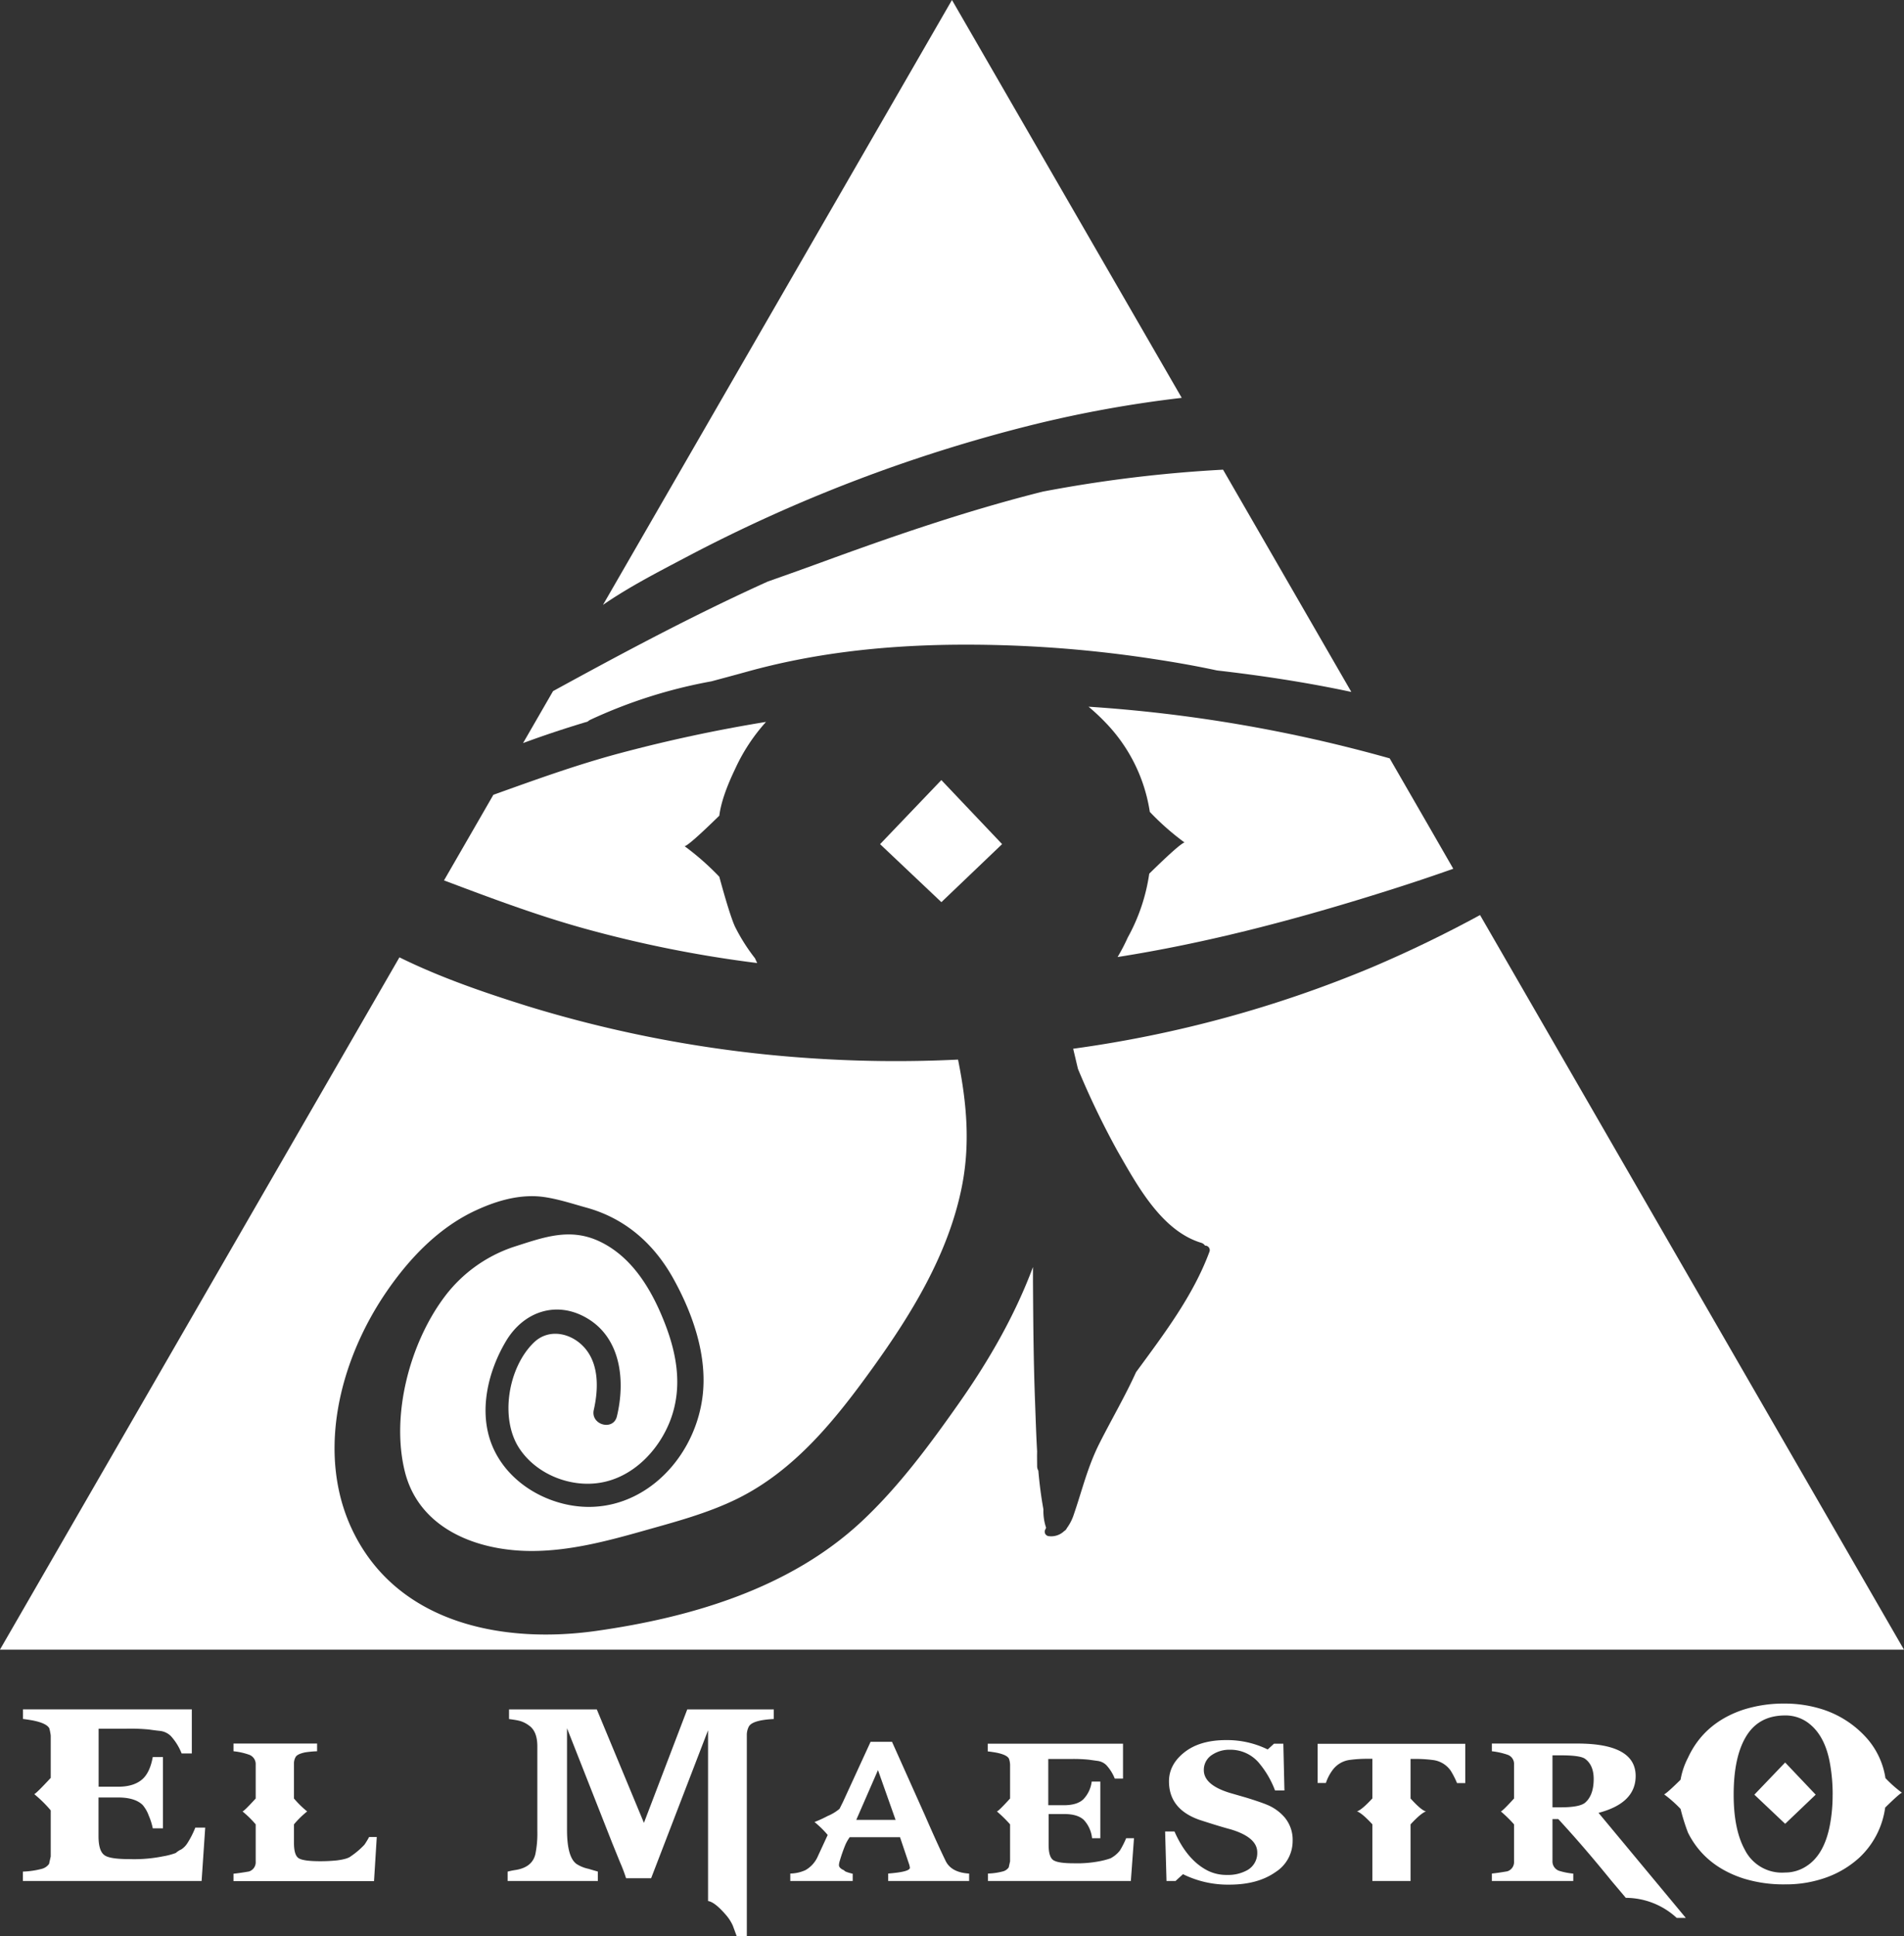 <svg id="Layer_1" data-name="Layer 1" xmlns="http://www.w3.org/2000/svg" viewBox="0 0 561.24 570.46"><rect x="0" y="0" width="561.24" height="570.46" fill="#333333" stroke="none"/><defs><style>.cls-1{fill:#fff;}</style></defs><title>ElMaestro-Logo</title><path class="cls-1" d="M176.15,559.3L175.09,575H122.41v-2.76a25.1,25.1,0,0,0,5.71-.85,3.82,3.82,0,0,0,2-1.42l0.49-2.19V554.19a37.4,37.4,0,0,0-4.86-4.78q0.57-.16,4.86-4.78V532.14a15.75,15.75,0,0,0-.41-2.11q-0.81-1.54-5-2.35-1.87-.32-2.76-0.41v-2.84h49.76v13h-3a16.7,16.7,0,0,0-3.16-5.11,5.4,5.4,0,0,0-3.24-1.54q-1.54-.16-3.24-0.41a58.64,58.64,0,0,0-6.73-.24h-8.1v17.1h5.75q4.7,0,7.21-2.27,2.19-2,3-6.48h3v21h-3a18.32,18.32,0,0,0-1.18-3.73,10,10,0,0,0-1.82-3.16q-2.27-2.19-7.21-2.19H144.7v11.4q0,4.4,1.78,5.62,1.54,1.14,7.38,1.14a43,43,0,0,0,9.81-.81,20.8,20.8,0,0,0,3.81-1,6.14,6.14,0,0,1,1.62-1.05,6.12,6.12,0,0,0,1.9-2,26.29,26.29,0,0,0,2.23-4.42h2.92Z" transform="translate(-115.66 -20.77)"/><path class="cls-1" d="M226.72,562.05l-0.81,13H184.49v-2.19q1.7-.16,4.54-0.65a2.84,2.84,0,0,0,2-2.92V558.32a29.19,29.19,0,0,0-3.89-3.81q0.49-.08,3.89-3.81v-10a2.93,2.93,0,0,0-2-2.92,19.72,19.72,0,0,0-4.54-1v-2.27h24.64v2.27a30.21,30.21,0,0,0-3.49.32q-2.35.49-2.84,1.38a3.85,3.85,0,0,0-.49,1.86V550.7a29,29,0,0,0,3.89,3.81,27.4,27.4,0,0,0-3.89,3.81v5.43q0,3.65,1.38,4.54t6.4,0.89a47.28,47.28,0,0,0,4.86-.24q3.16-.4,4.13-1.22a23.42,23.42,0,0,0,4-3.4,24,24,0,0,0,1.38-2.27h2.27Z" transform="translate(-115.66 -20.77)"/><path class="cls-1" d="M343.75,527.28q-6.4.32-7.38,2.27a5.39,5.39,0,0,0-.57,2.27v59.41h-3l-1.13-3.08a12.89,12.89,0,0,0-2.11-3.24q-3.24-3.73-5.19-4V530.6l-16.78,43.6h-7.38a46.53,46.53,0,0,0-1.78-4.7l-2.27-5.59L282.8,530v29.91q0,8,2.76,10.05a10.34,10.34,0,0,0,3.57,1.46q1.05,0.32,2.76.81V575H265.3v-2.76a22.49,22.49,0,0,1,2.43-.49q4.86-.81,5.75-4.7a30.45,30.45,0,0,0,.57-6.73v-25q0-4.46-2.51-6.16a8,8,0,0,0-3.24-1.46q-0.73-.16-2.59-0.41v-2.84h25.87l13.89,33.43,12.77-33.43h25.51v2.84Z" transform="translate(-115.66 -20.77)"/><path class="cls-1" d="M401.29,575H377.47v-2.19q6.4-.49,6.4-1.7a5.37,5.37,0,0,0-.32-1.3l-2.59-7.7H366.12a12.8,12.8,0,0,0-1.22,2.11,47.78,47.78,0,0,0-1.78,5.11,4.4,4.4,0,0,0-.16,1q0,0.89,1.54,1.54,0.08,0.41,2.51,1V575h-18.4v-2.19a11.13,11.13,0,0,0,4.46-1,8.61,8.61,0,0,0,3.65-4.05l2.92-6.32a29.22,29.22,0,0,0-3.89-3.81,35.53,35.53,0,0,0,3.89-1.78,13.36,13.36,0,0,0,3.49-2.11l1-2L372.28,534h6.32l9.73,21.72q3.56,8.19,6,13.21,1.62,3.57,7,3.89V575Zm-21.64-18-5.19-14.67L368.06,557h11.59Z" transform="translate(-115.66 -20.77)"/><path class="cls-1" d="M449.92,562.46L449,575H406.88v-2.19a18.79,18.79,0,0,0,4.62-.69A3.06,3.06,0,0,0,413,571l0.4-1.78V558.32a37.62,37.62,0,0,0-3.89-3.81q0.49-.08,3.89-3.81v-10a6.13,6.13,0,0,0-.32-1.7q-0.57-1.22-4-1.86-1.46-.24-2.27-0.32v-2.27h39.88v10.29h-2.43a12.81,12.81,0,0,0-2.51-4,4.48,4.48,0,0,0-2.59-1.22l-2.59-.36a45,45,0,0,0-5.35-.2h-6.56v13.62h4.62q3.81,0,5.67-1.7a9.13,9.13,0,0,0,2.51-5.27H440v16.7h-2.43a9.33,9.33,0,0,0-2.39-5.35q-1.82-1.78-5.8-1.78h-4.62v9.08q0,3.57,1.38,4.5t6,0.93a35,35,0,0,0,7.86-.65,23.3,23.3,0,0,0,3-.81,8.59,8.59,0,0,0,2.75-2.27,25,25,0,0,0,1.86-3.65h2.35Z" transform="translate(-115.66 -20.77)"/><path class="cls-1" d="M496.69,563.19a10.81,10.81,0,0,1-5,9.16q-5.27,3.73-13.62,3.73a29.88,29.88,0,0,1-13.7-3.08l-2.19,2h-2.67l-0.41-14.59h2.76q3.73,8.51,9.89,11.59a12.34,12.34,0,0,0,5.59,1.22,11.65,11.65,0,0,0,6.08-1.46,5.76,5.76,0,0,0,2.84-5.19q0-4.46-7.94-6.81-3.08-.81-9.08-2.76-9-3.16-9-11.35,0-5,4.58-8.59t12.36-3.57a27.14,27.14,0,0,1,12.16,2.76l1.86-1.7h2.75l0.32,13.78H491.5a27.73,27.73,0,0,0-4.94-8.35,11,11,0,0,0-8.35-3.65,9.13,9.13,0,0,0-5.19,1.46,5.24,5.24,0,0,0-2.51,4.54q0,4.38,7.7,6.73l4.78,1.38q4.21,1.3,6.16,2.11a13.68,13.68,0,0,1,5.19,3.73A10.25,10.25,0,0,1,496.69,563.19Z" transform="translate(-115.66 -20.77)"/><path class="cls-1" d="M547.58,546.17h-2.43a25.25,25.25,0,0,0-1.86-3.65,7.48,7.48,0,0,0-5.27-3.16,38.84,38.84,0,0,0-5.11-.32h-1.46V550.7q3.16,3.49,4.54,3.81-1.46.49-4.54,3.81V575H520.19v-16.7q-3.08-3.32-4.54-3.81,1.38-.4,4.54-3.81V539h-1.46a37.66,37.66,0,0,0-5.11.32,7.48,7.48,0,0,0-5.27,3.16,13.48,13.48,0,0,0-1.86,3.65h-2.43V534.58h43.52v11.59Z" transform="translate(-115.66 -20.77)"/><path class="cls-1" d="M612.58,585.88h-2.68a22.21,22.21,0,0,0-15-5.91L590.7,575q-8.1-10-15.71-18.24h-1.71V569.1a2.92,2.92,0,0,0,2,2.92,20.37,20.37,0,0,0,4.13.81V575h-24v-2.19q1.7-.16,4.54-0.65a2.84,2.84,0,0,0,2-2.92V558.32a37.7,37.7,0,0,0-3.89-3.81q0.48-.08,3.89-3.81v-10a2.84,2.84,0,0,0-2-2.92,21.16,21.16,0,0,0-4.54-1v-2.27h25.21q17.18,0,17.18,9.56,0,8-10.94,10.86Zm-27.15-40.93q0-4.05-2.51-5.92-1.38-1.05-7.13-1.05h-2.51V553.3h2.43q5.59,0,7.21-1.38Q585.43,549.73,585.43,544.95Z" transform="translate(-115.66 -20.77)"/><path class="cls-1" d="M676.29,549q-0.73.24-4.94,4.38a24.76,24.76,0,0,1-7.62,14.75,28.89,28.89,0,0,1-9.6,5.79A35,35,0,0,1,641.84,576a39.71,39.71,0,0,1-12.4-1.78q-11.35-3.73-16.21-13.45a59.13,59.13,0,0,1-2.19-7,37,37,0,0,0-4.86-4.3q0.65-.16,4.86-4.3a22.13,22.13,0,0,1,2.19-6.48q4.7-10.21,16.13-14.1a39.34,39.34,0,0,1,12.48-1.86,36.41,36.41,0,0,1,11.27,1.78,29.59,29.59,0,0,1,12.08,7.62,23,23,0,0,1,6.24,12.56A36.67,36.67,0,0,0,676.29,549Zm-20.42.57a50.89,50.89,0,0,0-.73-8.83q-1.46-8.83-6.81-12.56a11.19,11.19,0,0,0-6.48-1.95q-7.7,0-11.43,6.08t-3.73,17.26q0,10.29,3.32,16.29a12.21,12.21,0,0,0,11.83,6.65,11.36,11.36,0,0,0,6.16-1.78q5.35-3.32,7.05-12.16A46.83,46.83,0,0,0,655.86,549.57Zm-5,0-9,8.59-9.08-8.59,9.08-9.48Z" transform="translate(-115.66 -20.77)"/><path class="cls-1" d="M289.7,232.84a146.42,146.42,0,0,1,35.65-11.31c3.47-.93,6.95-1.86,10.41-2.82,19.51-5.42,39.3-7.62,59.57-7.95a363.87,363.87,0,0,1,60.15,4.15c6.25,0.94,12.6,2.05,18.93,3.41,13.24,1.52,26.52,3.54,39.58,6.33l-37.81-65.49a397.06,397.06,0,0,0-53.12,6.46c-21.43,5.37-42.46,12.52-63.15,20.07C354,187.86,348,190,342,192.11c-21.59,9.74-42.54,20.92-63.32,32.3l-8.84,15.31c6.31-2.34,12.71-4.44,19.08-6.35A2.78,2.78,0,0,1,289.7,232.84Z" transform="translate(-115.66 -20.77)"/><path class="cls-1" d="M338.86,304.53c-0.23-.47-0.44-0.93-0.65-1.4a54.74,54.74,0,0,1-5.92-9.37q-1.54-3.41-4.6-14.65a77.79,77.79,0,0,0-10.22-9q1.37-.34,10.22-9,0.68-5.45,4.6-13.63a54.45,54.45,0,0,1,9.17-14q-21.8,3.54-43.18,9.25c-12.64,3.38-24.91,7.83-37.19,12.23L256,263.79l-9.46,16.39c13.61,5.13,27.13,10.22,41.16,14.12A356.74,356.74,0,0,0,338.86,304.53Z" transform="translate(-115.66 -20.77)"/><path class="cls-1" d="M420.5,145.83A353.28,353.28,0,0,1,464,138L396.27,20.77,293.4,199c7.71-5.32,16.13-9.63,24.41-14A453.27,453.27,0,0,1,420.5,145.83Z" transform="translate(-115.66 -20.77)"/><path class="cls-1" d="M551.93,290.39q-15.43,8.39-31.61,15.29A351.18,351.18,0,0,1,432,329.78c0.48,2,.94,4,1.41,5.94a240.81,240.81,0,0,0,11.74,24.36c5.74,10,12.92,23.35,24.58,26.88a2.06,2.06,0,0,1,1.13.83,1.35,1.35,0,0,1,1.36,1.67c-4.79,13-13.35,24.26-21.69,35.62-3.2,7.06-7.17,13.82-10.73,20.86s-5.12,13.84-7.59,21a14.09,14.09,0,0,1-2.08,4.1,1.83,1.83,0,0,1-.78.86,5.49,5.49,0,0,1-4.43,1.51,1.32,1.32,0,0,1-1.12-2c0.08-.16.14-0.32,0.22-0.49a15.28,15.28,0,0,1-.79-5.41c-0.69-3.77-1.17-7.58-1.5-11.41a2.65,2.65,0,0,1-.36-1.29c0-1.45-.05-2.9,0-4.35-0.28-4.9-.43-9.82-0.61-14.7-0.45-11.81-.54-23.64-0.61-35.46q0-2.1,0-4.2c-5.37,14.36-13,27.56-21.79,40.08-8.65,12.3-17.79,24.7-28.84,35-21.13,19.64-50.08,28.17-78.13,32.14-27,3.81-57.68-1.92-71.23-28.42-11.76-23-4.5-51.28,9.51-71.64,6.76-9.83,15.4-18.87,26.38-23.91,5.39-2.48,11.19-4.28,17.19-4.12,4.81,0.13,10.37,2,15,3.29,11.47,3.09,20,10.48,25.79,20.79,5.85,10.47,10.3,23.13,8.68,35.25-2.68,20-20.59,36.53-41.29,31.21-9-2.31-17.07-8.35-20.66-17-4.13-10-1.31-21.85,4.06-30.85,5.24-8.79,15.06-12.12,24.15-6.58,9.85,6,11,18.52,8.54,28.73-1.05,4.44-7.83,2.55-6.82-1.88,1.35-5.93,1.63-13.25-2.62-18.19-3.85-4.47-10.59-6-15.06-1.64-7.59,7.35-10.12,22.48-4.19,31.29,5,7.5,14.92,11.48,23.78,10C302.32,456.06,310,448,313.35,439c3.53-9.54,1.85-19.23-1.78-28.48-3.73-9.52-9.36-19.16-18.86-23.81-9-4.41-16.89-1.33-25.83,1.52a42.16,42.16,0,0,0-20.45,15c-10,13.55-15.52,34.43-11.47,51,4.19,17.14,21.58,23.65,37.81,23.54,10.92-.07,21.53-2.83,32-5.78,9.48-2.68,19.34-5.24,28.21-9.61,17-8.38,29-23.39,39.89-38.51C384.29,408,394.9,390.75,399,371.33c2.8-13.21,1.6-25.72-.94-38.35a374.52,374.52,0,0,1-45.56-.55,366,366,0,0,1-81.46-15.24c-12.75-4-25.63-8.41-37.64-14.34l-117.76,204H676.89Z" transform="translate(-115.66 -20.77)"/><path class="cls-1" d="M441.47,233.61A48.29,48.29,0,0,1,454.59,260a77.1,77.1,0,0,0,10.22,9q-1.53.51-10.39,9.2A54.89,54.89,0,0,1,448.09,297a55.55,55.55,0,0,1-3,5.76c25.48-4,50.55-10.53,75.16-18.16,8-2.47,15.92-5.06,23.79-7.85l-7.48-13-11.27-19.53A431.5,431.5,0,0,0,436.53,229,60.8,60.8,0,0,1,441.47,233.61Z" transform="translate(-115.66 -20.77)"/><polygon class="cls-1" points="259.42 248.73 277.49 265.82 295.39 248.72 277.48 229.85 259.42 248.73"/></svg>